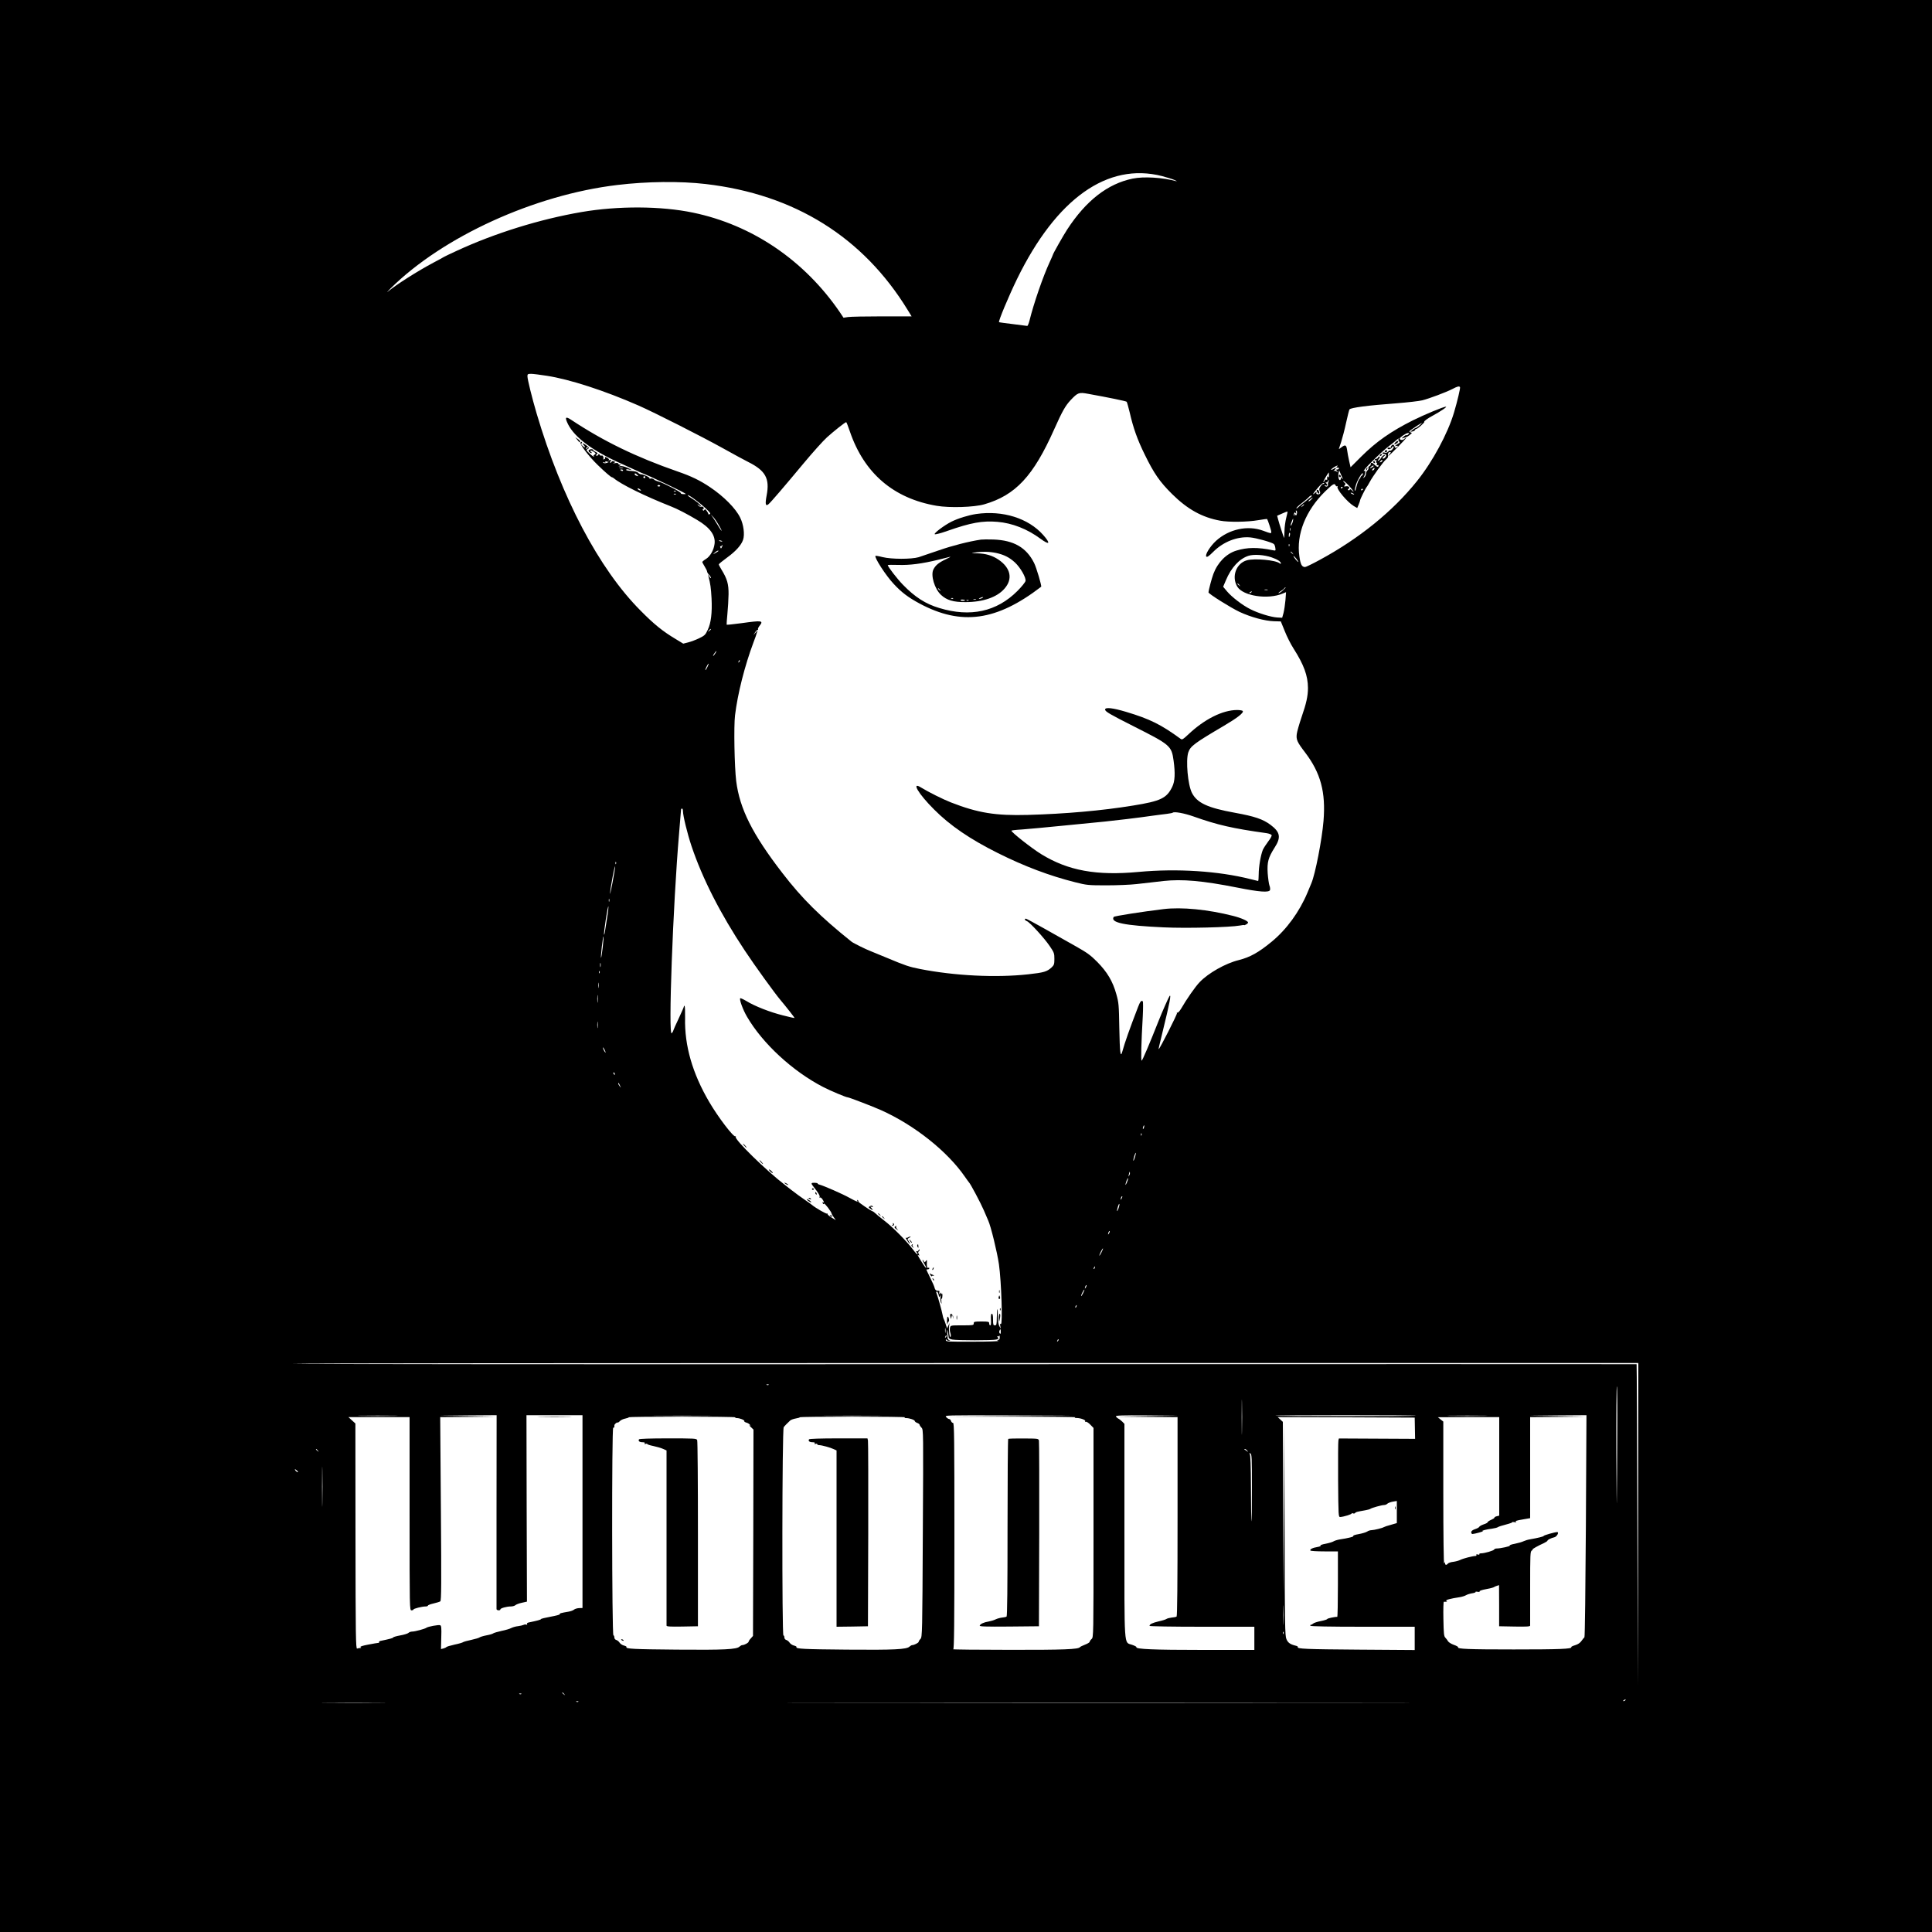 <?xml version="1.0" standalone="no"?>
<!DOCTYPE svg PUBLIC "-//W3C//DTD SVG 20010904//EN"
 "http://www.w3.org/TR/2001/REC-SVG-20010904/DTD/svg10.dtd">
<svg version="1.0" xmlns="http://www.w3.org/2000/svg"
 width="2000pt" height="2000pt" viewBox="0 0 2000 2000"
 preserveAspectRatio="xMidYMid meet">
<g transform="translate(0,2000) scale(0.1,-0.1)"
fill="#000000" stroke="none">
<path d="M0 10000 l0 -10000 10000 0 10000 0 0 10000 0 10000 -10000 0 -10000
0 0 -10000z m12030 8177 c52 -14 111 -32 130 -41 19 -9 27 -14 18 -12 -143 39
-337 51 -453 27 -258 -53 -482 -227 -677 -526 -40 -61 -148 -252 -148 -261 0
-2 -15 -37 -34 -78 -68 -146 -166 -430 -209 -606 -8 -30 -18 -54 -23 -54 -5 1
-72 9 -149 19 -77 9 -141 18 -143 20 -9 8 98 265 186 446 407 834 938 1211
1502 1066z m-4725 -82 c921 -107 1630 -550 2092 -1305 l40 -65 -306 0 c-168 0
-327 -3 -352 -7 l-47 -7 -38 57 c-368 538 -908 904 -1521 1031 -331 69 -774
71 -1153 6 -431 -74 -895 -218 -1291 -401 -68 -31 -128 -60 -134 -64 -5 -4
-55 -31 -110 -60 -157 -83 -389 -230 -470 -299 -16 -14 -3 2 30 35 540 534
1487 967 2345 1069 305 37 652 41 915 10z m-1645 -1985 c235 -36 597 -153 950
-308 164 -72 654 -320 875 -443 110 -61 227 -125 260 -141 180 -90 225 -171
191 -348 -17 -89 -11 -115 20 -89 23 19 162 181 360 419 94 113 204 236 245
273 71 64 188 157 199 157 3 0 20 -44 38 -97 148 -433 452 -693 898 -769 135
-23 387 -15 492 15 325 94 509 292 725 777 83 186 115 243 170 302 75 79 86
83 182 65 211 -38 391 -75 398 -82 4 -4 18 -55 32 -112 36 -158 79 -280 155
-434 96 -197 156 -283 284 -410 159 -157 310 -241 497 -275 88 -17 286 -14
393 5 49 8 91 14 93 12 7 -8 43 -117 43 -132 0 -20 0 -20 -84 11 -160 59 -354
17 -488 -105 -61 -56 -117 -146 -100 -163 8 -8 28 6 70 48 104 105 248 162
382 151 63 -5 223 -50 246 -68 7 -5 14 -23 16 -40 5 -30 4 -31 -26 -25 -155
32 -266 31 -378 -4 -104 -32 -193 -123 -237 -241 -18 -47 -50 -171 -51 -191 0
-15 230 -159 323 -203 117 -54 260 -93 355 -96 l71 -2 41 -101 c22 -56 63
-137 91 -180 107 -168 148 -280 149 -407 0 -84 -17 -161 -66 -302 -24 -71 -47
-150 -50 -176 -7 -58 4 -83 86 -190 162 -213 215 -411 191 -709 -16 -194 -85
-550 -126 -646 -7 -17 -25 -60 -40 -96 -84 -200 -216 -381 -370 -508 -136
-112 -224 -161 -342 -191 -136 -33 -316 -135 -404 -228 -45 -46 -136 -177
-193 -276 -16 -26 -33 -44 -38 -40 -7 3 -8 1 -4 -5 5 -9 -179 -372 -189 -372
-3 0 1 19 43 190 70 285 89 384 69 359 -8 -9 -79 -170 -110 -249 -99 -250
-171 -420 -179 -420 -8 0 -4 187 12 460 4 80 4 149 0 154 -14 14 -27 -1 -48
-56 -88 -228 -138 -370 -163 -461 -20 -74 -27 -20 -32 243 -4 238 -6 261 -31
349 -37 133 -94 228 -196 332 -71 72 -107 97 -220 161 -74 42 -219 124 -323
182 -103 58 -192 106 -197 106 -18 0 -11 -18 9 -25 29 -9 182 -176 237 -258
46 -67 49 -76 49 -134 0 -54 -4 -64 -28 -87 -49 -45 -80 -54 -243 -72 -334
-37 -763 -15 -1120 55 -112 22 -153 36 -344 116 -74 31 -151 62 -170 70 -41
15 -177 82 -194 96 -325 260 -514 448 -715 709 -312 404 -444 668 -480 955
-18 149 -26 566 -12 680 27 224 100 512 191 755 16 41 32 86 35 100 l8 25 -22
-25 -22 -25 17 28 c9 15 21 27 27 27 6 0 7 3 4 6 -3 4 3 18 13 32 47 59 32 61
-184 31 -82 -11 -150 -18 -153 -16 -2 3 1 53 7 112 6 59 11 150 12 203 1 106
-14 159 -73 255 -16 26 -29 51 -28 55 0 4 39 36 87 71 88 64 145 127 164 182
19 55 6 159 -30 231 -46 95 -170 220 -312 315 -104 70 -195 114 -335 162 -429
149 -767 313 -1102 535 -60 40 -69 27 -32 -47 69 -136 256 -275 544 -404 50
-23 117 -53 150 -68 33 -16 62 -29 65 -30 77 -27 460 -209 460 -219 0 -1 -12
-2 -27 -1 -16 0 -27 5 -26 11 2 12 -188 109 -233 120 -16 4 -37 13 -46 22 -10
8 -24 12 -33 8 -9 -3 -14 -2 -11 3 6 9 -63 41 -88 41 -8 0 -22 7 -31 16 -10
11 -36 17 -71 19 -30 1 -53 6 -52 11 3 9 6 9 48 -1 14 -3 1 6 -29 20 -33 15
-63 23 -80 20 -22 -5 -23 -4 -6 4 17 8 18 10 3 10 -10 1 -18 6 -18 12 0 6 -12
8 -32 5 -22 -4 -27 -3 -14 2 19 8 19 9 0 16 -11 4 -20 3 -22 -3 -2 -6 -8 -11
-14 -11 -6 0 -5 6 3 16 11 13 9 15 -12 11 -13 -2 -18 -2 -11 0 10 4 9 8 -5 19
-21 15 -37 18 -29 5 3 -5 -1 -12 -10 -15 -8 -3 -13 -2 -9 3 8 14 -6 42 -17 35
-6 -4 -14 0 -19 7 -8 12 -11 12 -18 -1 -6 -8 -13 -11 -18 -7 -4 5 -1 12 7 17
11 7 8 11 -13 21 -15 7 -27 16 -27 21 0 12 -38 10 -46 -3 -7 -11 12 -29 31
-29 6 0 3 4 -5 10 -8 5 -12 12 -8 15 3 4 18 -1 33 -11 25 -17 26 -19 9 -31
-10 -7 -14 -13 -9 -13 4 0 6 -2 3 -6 -3 -3 -23 11 -44 31 -36 33 -38 37 -20
47 17 10 17 12 -10 34 -36 29 -54 31 -29 4 10 -11 14 -20 8 -20 -5 0 -18 9
-28 20 -11 12 -13 20 -6 20 7 0 9 5 5 11 -4 8 -9 7 -14 -2 -11 -17 86 -144
176 -231 79 -77 139 -128 148 -128 4 0 12 -5 19 -10 74 -63 321 -185 592 -292
65 -25 169 -79 271 -140 134 -79 193 -160 181 -249 -8 -63 -45 -128 -88 -155
-22 -13 -39 -28 -39 -32 0 -4 12 -25 25 -47 14 -22 25 -46 25 -52 0 -7 9 -22
20 -33 11 -11 20 -26 20 -32 -1 -7 -8 -2 -16 12 l-15 25 6 -25 c19 -75 25
-116 31 -225 7 -148 -5 -254 -40 -326 -23 -50 -32 -59 -88 -86 -35 -17 -86
-36 -114 -43 l-51 -13 -79 48 c-134 80 -224 153 -364 295 -430 432 -817 1168
-1075 2040 -48 163 -95 353 -95 385 0 22 4 25 38 25 20 0 93 -9 162 -20z
m9454 -118 c5 -8 -27 -144 -62 -262 -65 -218 -221 -508 -384 -711 -251 -313
-598 -594 -1006 -815 -75 -41 -144 -74 -152 -74 -34 1 -47 26 -59 111 -33 228
65 474 267 672 81 79 98 88 108 62 4 -8 11 -12 17 -8 6 3 7 1 3 -5 -14 -23
102 -161 169 -201 l35 -20 15 36 c8 19 15 40 15 45 0 10 60 131 69 138 3 3 17
25 30 50 33 62 141 211 168 233 13 11 23 24 22 30 -4 31 2 47 18 47 14 0 14
-2 -2 -20 -10 -11 -16 -20 -13 -20 9 0 189 183 184 187 -2 2 -11 -3 -19 -11
-15 -16 -47 -12 -47 4 0 12 61 54 83 57 17 3 18 1 7 -12 -7 -8 -16 -13 -20
-10 -4 3 -19 -4 -31 -16 -21 -18 -22 -20 -4 -14 11 4 25 8 31 9 5 1 23 11 37
23 27 21 27 22 7 28 -18 6 -14 11 33 43 80 55 109 69 67 33 -19 -17 -39 -31
-43 -31 -5 0 -20 -9 -34 -20 l-26 -20 23 3 c13 2 26 9 28 15 2 7 8 12 14 12
13 0 88 67 82 73 -6 6 36 37 91 66 79 43 150 91 133 91 -25 0 -220 -81 -343
-142 -225 -113 -377 -219 -532 -373 l-112 -112 -15 66 c-8 36 -18 87 -21 114
-8 52 -19 57 -59 26 -14 -11 -26 -19 -26 -16 0 2 11 35 24 73 12 38 36 128 51
199 16 72 31 133 35 137 14 18 188 41 485 63 116 9 237 23 269 31 77 20 247
84 311 117 53 28 71 32 79 19z m-637 -539 c-4 -3 -1 -13 6 -21 8 -11 9 -16 1
-19 -6 -2 -20 -11 -30 -19 -17 -14 -17 -15 -1 -10 9 3 17 1 17 -3 0 -11 -30
-23 -30 -13 0 4 -4 13 -9 21 -8 12 -11 12 -25 -1 -8 -9 -12 -19 -8 -22 3 -4
-1 -4 -10 -1 -9 4 -19 2 -23 -4 -3 -7 2 -11 14 -11 11 0 24 8 30 17 5 10 13
15 17 10 9 -8 -25 -49 -36 -42 -4 3 -14 -2 -21 -11 -8 -10 -21 -13 -36 -9 -13
3 -23 1 -23 -5 0 -5 9 -10 20 -10 11 0 20 -6 20 -14 0 -17 -28 -41 -37 -32 -4
3 2 13 13 21 10 8 15 14 9 15 -14 0 -28 -12 -41 -34 -6 -11 -17 -22 -25 -24
-10 -4 -9 1 4 16 10 11 14 23 9 26 -6 3 -12 -1 -16 -9 -3 -8 -12 -15 -21 -15
-8 0 -15 -5 -15 -11 0 -5 5 -7 12 -3 8 5 9 2 5 -9 -3 -10 -2 -17 3 -17 5 0 6
-7 3 -17 -4 -11 -3 -14 5 -9 7 4 12 3 12 -2 0 -20 -14 -19 -37 4 -27 28 -43
31 -43 9 0 -9 -6 -18 -14 -21 -8 -3 -13 -11 -10 -18 3 -7 -2 -19 -11 -26 -8
-7 -15 -23 -15 -35 0 -12 -8 -29 -17 -36 -16 -12 -17 -12 -7 1 6 8 14 28 16
43 4 23 2 27 -11 22 -34 -13 169 190 259 258 30 23 64 50 74 60 18 16 37 25
23 10z m-8387 -87 c0 -2 -7 -7 -16 -10 -8 -3 -12 -2 -9 4 6 10 25 14 25 6z
m8220 -135 c0 -5 -7 -12 -16 -15 -14 -5 -15 -4 -4 9 14 17 20 19 20 6z m-8030
-23 c-15 -5 -27 -5 -34 2 -8 8 -6 9 8 4 13 -5 17 -4 13 3 -5 7 1 9 15 5 l22
-5 -24 -9z m7560 -38 c-13 -9 -7 -14 13 -11 4 0 7 -3 7 -9 0 -5 -7 -10 -16
-10 -14 0 -15 -2 -3 -17 13 -16 12 -17 -3 -5 -9 8 -23 11 -30 7 -7 -4 -5 0 5
8 26 22 20 32 -8 13 -14 -9 -25 -13 -25 -9 0 10 50 42 65 43 6 0 3 -5 -5 -10z
m380 5 c0 -2 -10 -10 -22 -16 -21 -11 -22 -11 -9 4 13 16 31 23 31 12z m-7772
-22 c-10 -2 -26 -2 -35 0 -10 3 -2 5 17 5 19 0 27 -2 18 -5z m7777 -12 c-3 -6
-11 -11 -17 -11 -6 0 -6 6 2 15 14 17 26 13 15 -4z m-7775 -11 c0 -5 -7 -7
-15 -4 -8 4 -15 8 -15 10 0 2 7 4 15 4 8 0 15 -4 15 -10z m7450 -89 c0 -3 -5
1 -10 9 -8 13 -10 12 -10 -2 0 -10 -4 -18 -9 -18 -13 0 -21 39 -14 72 l6 29
18 -42 c11 -22 19 -44 19 -48z m-143 39 c0 -20 -3 -26 -9 -18 -6 10 -8 10 -9
-2 -1 -8 -1 -19 0 -23 1 -5 -3 -6 -9 -2 -5 3 -13 -1 -16 -9 -3 -9 -10 -16 -15
-16 -6 0 47 93 57 99 0 1 1 -13 1 -29z m337 -7 c-10 -7 -14 -13 -10 -13 4 0 0
-7 -8 -15 -9 -9 -21 -35 -27 -58 -18 -67 -19 -70 -24 -65 -3 2 2 27 10 54 16
55 68 141 74 123 2 -7 -4 -18 -15 -26z m-7498 12 c17 -16 14 -18 -10 -9 -9 3
-16 10 -16 15 0 13 9 11 26 -6z m84 -25 c0 -5 -4 -10 -10 -10 -5 0 -10 5 -10
10 0 6 5 10 10 10 6 0 10 -4 10 -10z m7072 -47 c-5 -10 -7 -23 -5 -30 6 -17
-17 -27 -30 -14 -9 9 -8 11 6 6 20 -8 23 5 5 24 -8 9 -8 11 -2 8 7 -4 14 0 18
8 3 8 8 15 11 15 3 0 2 -8 -3 -17z m210 -39 c43 -46 69 -86 33 -50 -12 12 -20
15 -23 7 -2 -6 -8 -8 -14 -5 -7 4 -6 9 2 14 20 12 1 31 -26 26 -22 -4 -24 -3
-13 11 11 13 10 17 -6 29 -10 8 -14 14 -7 14 6 0 31 -21 54 -46z m-254 20 c-4
-3 -10 -5 -13 -4 -4 1 -16 -11 -26 -26 -13 -20 -15 -32 -8 -46 12 -23 4 -37
-20 -35 -12 1 -17 6 -13 17 4 11 -1 10 -18 -5 -32 -27 -16 -1 35 58 22 26 46
46 54 47 8 0 12 -3 9 -6z m-6874 -22 c2 -4 -4 -8 -14 -8 -10 0 -16 4 -14 8 3
4 9 8 14 8 5 0 11 -4 14 -8z m7066 -16 c0 -3 -4 -8 -10 -11 -5 -3 -10 -1 -10
4 0 6 5 11 10 11 6 0 10 -2 10 -4z m-7264 -33 c-6 -6 -36 9 -36 18 0 5 9 4 20
-3 10 -7 18 -14 16 -15z m7474 13 c0 -3 -4 -8 -10 -11 -5 -3 -10 -1 -10 4 0 6
5 11 10 11 6 0 10 -2 10 -4z m-7113 -22 c-3 -3 -12 -4 -19 -1 -8 3 -5 6 6 6
11 1 17 -2 13 -5z m7013 -24 c8 -5 11 -10 5 -10 -5 0 -17 5 -25 10 -8 5 -10
10 -5 10 6 0 17 -5 25 -10z m-7013 -6 c-3 -3 -12 -4 -19 -1 -8 3 -5 6 6 6 11
1 17 -2 13 -5z m302 -141 c52 -47 61 -61 48 -66 -9 -3 -16 -3 -14 1 1 4 -6 18
-16 32 -14 19 -19 22 -26 11 -6 -9 -11 -10 -15 -2 -4 6 -3 11 3 11 6 0 8 7 5
15 -4 9 -13 13 -24 10 -10 -3 -23 2 -31 12 -13 16 -12 17 4 4 9 -8 20 -12 23
-9 6 6 -56 56 -103 84 -18 10 -33 22 -33 27 0 13 111 -67 179 -130z m6281 123
c0 -3 -28 -26 -62 -53 -35 -26 -71 -56 -80 -65 -10 -10 -18 -14 -18 -9 0 6 26
30 58 54 32 25 64 52 71 61 12 15 31 22 31 12z m-5 -36 c-10 -11 -22 -20 -28
-20 -5 0 1 9 14 20 31 25 37 25 14 0z m-75 -54 c0 -2 -8 -10 -17 -17 -16 -13
-17 -12 -4 4 13 16 21 21 21 13z m-75 -96 c-6 -18 -9 -20 -16 -9 -7 12 -9 12
-9 0 0 -8 -2 -12 -5 -9 -3 3 -2 13 1 22 5 14 9 15 16 4 7 -9 8 -6 4 11 -3 17
-2 21 6 13 5 -5 7 -20 3 -32z m-110 -41 c-9 -35 -18 -97 -18 -136 -1 -40 -3
-73 -4 -73 -2 0 -51 150 -62 193 l-10 38 52 23 c29 13 53 22 55 21 2 -2 -4
-31 -13 -66z m-5881 -63 c20 -33 36 -64 36 -70 0 -5 -19 21 -41 60 -23 38 -49
78 -57 89 l-16 20 21 -20 c12 -11 38 -47 57 -79z m5950 27 c-6 -25 -24 -56
-24 -41 0 10 22 68 26 68 2 0 1 -12 -2 -27z m-27 -95 c-3 -7 -5 -2 -5 12 0 14
2 19 5 13 2 -7 2 -19 0 -25z m-4 -48 c-7 -27 -13 -25 -11 4 1 14 5 23 9 20 4
-2 5 -13 2 -24z m-5877 -62 c3 -4 -1 -5 -10 -4 -8 1 -18 5 -22 8 -3 4 1 5 10
4 8 -1 18 -5 22 -8z m5871 -50 c-3 -8 -6 -5 -6 6 -1 11 2 17 5 13 3 -3 4 -12
1 -19z m-5875 -13 c-8 -16 -9 -16 -15 -1 -4 10 -3 15 3 11 6 -3 10 -1 10 6 0
7 3 10 6 6 3 -3 2 -13 -4 -22z m-42 -45 c-8 -6 -24 -15 -35 -21 -16 -8 -15 -6
4 10 13 12 28 21 35 21 6 0 4 -5 -4 -10z m5951 -17 c13 -16 12 -17 -3 -4 -17
13 -22 21 -14 21 2 0 10 -8 17 -17z m-217 -43 c59 -20 96 -44 96 -63 0 -5 -6
-4 -14 2 -39 33 -259 53 -338 31 -112 -31 -162 -171 -99 -274 60 -96 315 -135
468 -71 l36 15 -6 -82 c-4 -46 -13 -105 -20 -133 l-14 -50 -54 3 c-66 5 -193
44 -274 85 -81 40 -192 125 -242 184 l-41 49 28 66 c55 132 139 223 233 254
55 18 164 11 241 -16z m276 -46 c0 -11 -49 48 -50 59 0 5 11 -5 25 -21 14 -17
25 -34 25 -38z m-609 -241 c13 -16 12 -17 -3 -4 -10 7 -18 15 -18 17 0 8 8 3
21 -13z m451 -53 c-18 -17 -38 -30 -45 -30 -6 0 2 9 19 19 18 11 35 24 38 30
4 6 10 11 14 11 4 0 -8 -14 -26 -30z m-159 3 c-7 -2 -21 -2 -30 0 -10 3 -4 5
12 5 17 0 24 -2 18 -5z m-168 -23 c-3 -5 -12 -10 -18 -10 -7 0 -6 4 3 10 19
12 23 12 15 0z m-5595 -384 c0 -2 -8 -10 -17 -17 -16 -13 -17 -12 -4 4 13 16
21 21 21 13z m44 -251 c-9 -14 -18 -25 -21 -25 -5 0 5 18 20 38 17 22 18 13 1
-13z m247 -88 c-10 -9 -11 -8 -5 6 3 10 9 15 12 12 3 -3 0 -11 -7 -18z m-328
-52 c-9 -19 -18 -33 -21 -31 -4 5 26 66 33 66 3 0 -3 -16 -12 -35z m-253
-1492 c0 -47 46 -235 88 -360 113 -337 299 -702 552 -1083 105 -159 313 -446
370 -513 51 -60 147 -182 145 -185 -1 -2 -56 10 -121 27 -132 33 -289 94 -377
148 -32 19 -61 32 -64 29 -12 -11 28 -120 70 -191 161 -277 472 -564 787 -727
79 -41 239 -108 257 -108 13 0 263 -96 343 -132 346 -155 687 -426 869 -690
20 -29 39 -55 42 -58 14 -12 121 -213 154 -290 20 -47 40 -94 45 -105 27 -58
92 -324 111 -453 25 -176 40 -630 20 -618 -8 6 -10 0 -6 -21 l6 -28 -15 25
c-10 17 -15 51 -16 104 0 104 -9 94 -11 -12 -1 -73 -3 -82 -20 -82 -17 0 -19
8 -19 60 0 41 -4 60 -12 60 -9 0 -12 -17 -10 -60 3 -39 0 -60 -7 -60 -6 0 -11
9 -11 20 0 18 -7 20 -80 20 -73 0 -80 -2 -80 -20 0 -19 -7 -20 -120 -20 -119
0 -120 0 -126 -25 -3 -13 -2 -38 4 -53 5 -16 7 -35 2 -41 -9 -16 -21 69 -15
111 l5 33 -13 -28 -13 -28 -14 43 c-7 24 -17 48 -20 53 -4 6 -10 28 -14 50 -6
36 -47 181 -62 220 -4 8 -2 15 4 15 6 0 14 -15 18 -32 6 -29 8 -31 16 -13 6
15 7 11 4 -15 -3 -19 0 -44 5 -55 7 -16 8 -13 4 13 -2 18 -1 31 3 28 4 -2 7
11 8 30 0 21 -3 30 -8 22 -6 -10 -8 -10 -8 2 0 13 -1 13 -11 0 -9 -12 -10 -11
-6 7 3 12 2 22 -2 21 -26 -3 -40 6 -46 30 -3 15 -24 62 -46 106 -21 43 -39 80
-39 82 0 2 7 4 15 4 8 0 15 5 15 11 0 5 -4 8 -9 5 -12 -8 -19 13 -16 53 2 30
0 32 -11 17 -11 -16 -13 -16 -23 1 -6 10 -11 14 -11 9 0 -5 10 -24 21 -43 12
-19 19 -36 17 -39 -3 -2 -23 24 -44 58 -46 74 -51 83 -34 73 9 -6 9 -3 1 13
-7 14 -8 23 -1 27 5 3 10 12 10 18 0 7 -5 4 -11 -6 -6 -10 -15 -14 -22 -10 -7
4 -6 -1 2 -10 8 -10 12 -20 9 -23 -3 -2 -24 20 -46 50 -67 88 -206 229 -294
297 -45 35 -90 72 -100 82 -10 9 -20 17 -23 17 -12 0 -155 97 -150 102 4 3 1
9 -6 14 -8 4 -10 3 -5 -4 12 -19 -3 -14 -78 27 -75 42 -266 125 -310 137 -14
3 -24 9 -22 13 2 3 -11 6 -30 7 -40 1 -42 -5 -11 -43 49 -61 68 -94 61 -105
-4 -6 -3 -8 3 -5 6 4 18 -4 27 -18 18 -28 21 -39 6 -30 -6 3 -7 -1 -3 -10 4
-11 8 -13 13 -5 6 9 80 -88 80 -106 0 -3 9 -19 21 -35 l21 -30 -45 28 c-25 15
-43 31 -40 37 3 5 1 6 -5 3 -8 -6 -119 58 -157 90 -5 5 -32 24 -60 43 -46 31
-118 84 -155 113 -8 7 -35 28 -60 47 -200 153 -530 476 -514 502 4 6 3 8 -3 5
-19 -12 -180 199 -272 357 -173 295 -256 583 -249 868 1 64 -1 120 -5 124 -4
4 -7 2 -7 -4 0 -6 -25 -63 -55 -127 -30 -63 -55 -119 -55 -123 0 -5 -7 -17
-16 -28 -38 -47 12 1325 76 2071 11 127 20 236 20 243 0 6 5 12 10 12 6 0 10
-12 10 -27z m-693 -545 c-3 -8 -6 -5 -6 6 -1 11 2 17 5 13 3 -3 4 -12 1 -19z
m-37 -198 c-16 -85 -28 -132 -25 -105 7 74 49 292 52 275 2 -8 -10 -85 -27
-170z m-33 -192 c-3 -7 -5 -2 -5 12 0 14 2 19 5 13 2 -7 2 -19 0 -25z m-21
-160 c-8 -51 -18 -115 -22 -141 -3 -26 -9 -46 -11 -43 -3 3 5 74 18 157 13 84
25 145 27 136 2 -9 -3 -59 -12 -109z m-47 -317 c-7 -61 -15 -109 -17 -106 -3
2 1 54 8 115 7 61 15 109 17 106 3 -2 -1 -54 -8 -115z m-22 -198 c-3 -10 -5
-2 -5 17 0 19 2 27 5 18 2 -10 2 -26 0 -35z m-10 -65 c-3 -8 -6 -5 -6 6 -1 11
2 17 5 13 3 -3 4 -12 1 -19z m-10 -150 c-2 -13 -4 -3 -4 22 0 25 2 35 4 23 2
-13 2 -33 0 -45z m-10 -150 c-2 -18 -4 -4 -4 32 0 36 2 50 4 33 2 -18 2 -48 0
-65z m0 -265 c-2 -16 -4 -3 -4 27 0 30 2 43 4 28 2 -16 2 -40 0 -55z m82 -258
c0 -5 -6 1 -14 15 -8 14 -14 30 -14 35 0 6 6 -1 14 -15 8 -14 14 -29 14 -35z
m95 -221 c3 -8 2 -12 -4 -9 -6 3 -10 10 -10 16 0 14 7 11 14 -7z m55 -124 c11
-24 11 -24 -3 -6 -9 11 -16 24 -16 30 0 12 5 7 19 -24z m5424 -430 c-3 -12 -8
-19 -11 -16 -5 6 5 36 12 36 2 0 2 -9 -1 -20z m-26 -82 c-3 -8 -6 -5 -6 6 -1
11 2 17 5 13 3 -3 4 -12 1 -19z m-68 -227 c-7 -23 -14 -39 -16 -37 -3 2 1 23
8 45 7 23 14 39 16 37 3 -2 -1 -23 -8 -45z m-59 -188 c-11 -17 -11 -17 -6 0 3
10 6 24 7 30 0 9 2 9 5 0 3 -7 0 -20 -6 -30z m-24 -74 c-18 -41 -21 -29 -4 18
7 19 14 30 16 25 1 -4 -4 -24 -12 -43z m-55 -166 c-12 -20 -14 -14 -5 12 4 9
9 14 11 11 3 -2 0 -13 -6 -23z m-31 -98 c-16 -47 -23 -40 -9 9 6 21 13 36 16
33 3 -3 0 -22 -7 -42z m-99 -262 c-12 -20 -14 -14 -5 12 4 9 9 14 11 11 3 -2
0 -13 -6 -23z m-80 -200 c-11 -21 -20 -35 -21 -31 0 12 33 78 38 74 2 -2 -6
-21 -17 -43z m-68 -158 c-3 -9 -8 -14 -10 -11 -3 3 -2 9 2 15 9 16 15 13 8 -4z
m-92 -202 c-12 -20 -14 -14 -5 12 4 9 9 14 11 11 3 -2 0 -13 -6 -23z m-28 -58
c-9 -19 -18 -33 -21 -31 -4 5 26 66 33 66 3 0 -3 -16 -12 -35z m-70 -140 c-3
-9 -8 -14 -10 -11 -3 3 -2 9 2 15 9 16 15 13 8 -4z m-1356 -267 c-2 -13 -4 -5
-4 17 -1 22 1 32 4 23 2 -10 2 -28 0 -40z m32 -40 c1 -23 7 -28 39 -35 49 -10
419 -10 455 0 25 7 27 10 15 24 -7 10 -8 14 -1 10 6 -4 14 -1 16 5 3 7 6 1 6
-14 1 -20 -4 -28 -16 -29 -15 0 -15 -2 2 -9 12 -5 -95 -9 -262 -9 -263 -1
-283 0 -282 17 0 10 3 12 6 5 2 -7 14 -12 26 -12 17 1 18 2 5 6 -10 2 -18 12
-18 21 0 9 -2 35 -5 57 -4 32 -3 35 4 15 5 -14 9 -37 10 -52z m541 45 c0 -19
-3 -24 -10 -17 -6 6 -8 18 -4 27 9 24 14 21 14 -10z m-569 -56 c-10 -9 -11 -8
-5 6 3 10 9 15 12 12 3 -3 0 -11 -7 -18z m1160 -40 c-10 -9 -11 -8 -5 6 3 10
9 15 12 12 3 -3 0 -11 -7 -18z m6007 -1899 l-3 -1673 -5 1665 c-3 916 -6 1666
-8 1668 -1 1 -3132 1 -6957 0 -3825 -2 -6955 0 -6955 5 0 4 3134 7 6965 7
l6965 0 -2 -1672z m-9001 1446 c-3 -3 -12 -4 -19 -1 -8 3 -5 6 6 6 11 1 17 -2
13 -5z m8785 -511 c-1 -274 -3 -583 -5 -688 -1 -104 -3 119 -5 498 -1 378 1
687 6 687 4 0 6 -224 4 -497z m-3885 30 c-1 -82 -3 -15 -3 147 0 162 2 229 3
148 2 -82 2 -214 0 -295z m-8779 160 c-93 -2 -243 -2 -335 0 -93 1 -17 3 167
3 184 0 260 -2 168 -3z m1062 -990 c0 -549 0 -1004 0 -1010 0 -15 40 -18 40
-3 0 12 65 30 108 30 18 0 39 6 47 13 7 7 37 19 66 25 l54 12 -3 965 -2 965
290 0 290 0 0 -998 0 -998 -36 -1 c-19 -1 -43 -8 -52 -16 -9 -8 -35 -17 -57
-21 -79 -13 -95 -18 -90 -26 3 -5 -40 -16 -95 -26 -55 -10 -100 -21 -100 -25
0 -6 -36 -16 -128 -35 -13 -3 -20 -9 -16 -16 4 -6 1 -9 -7 -6 -8 3 -21 2 -30
-3 -8 -4 -34 -10 -56 -13 -23 -2 -54 -11 -70 -19 -16 -9 -61 -22 -101 -30 -40
-9 -78 -20 -85 -25 -7 -6 -38 -15 -71 -21 -32 -6 -64 -16 -71 -21 -7 -6 -46
-17 -86 -26 -40 -8 -78 -19 -84 -23 -5 -5 -46 -17 -90 -26 -44 -10 -82 -21
-85 -26 -3 -4 -16 -10 -30 -14 l-25 -6 3 121 c3 99 1 121 -12 126 -16 6 -125
-14 -141 -26 -15 -12 -120 -40 -148 -40 -14 0 -32 -6 -39 -14 -8 -7 -46 -19
-86 -26 -40 -7 -72 -17 -72 -21 0 -6 -36 -16 -128 -35 -13 -2 -21 -8 -18 -13
3 -4 0 -8 -7 -8 -7 0 -54 -8 -106 -18 -59 -11 -88 -21 -79 -26 10 -7 9 -9 -4
-9 -9 0 -23 -3 -31 -6 -14 -5 -16 128 -17 1162 l-1 1168 -36 33 -36 33 317 0
316 0 0 -1000 c0 -993 0 -1000 20 -1000 11 0 20 4 20 8 0 10 89 32 126 32 13
0 24 4 24 9 0 5 26 15 58 22 31 7 63 17 70 22 11 9 12 179 6 959 l-7 948 289
2 289 3 -290 5 -290 5 293 3 293 2 -1 -997z m2173 990 c-139 -2 -367 -2 -505
0 -139 1 -26 2 252 2 278 0 391 -1 253 -2z m1760 0 c-139 -2 -367 -2 -505 0
-139 1 -26 2 252 2 278 0 391 -1 253 -2z m1377 -3 l-645 -5 672 0 c370 0 665
-3 655 -7 -12 -5 -8 -7 14 -7 43 -1 95 -21 88 -33 -4 -6 -1 -9 7 -6 7 2 28
-11 46 -30 l33 -34 0 -1084 c0 -1072 0 -1084 -20 -1101 -11 -10 -20 -23 -20
-29 0 -6 -21 -19 -47 -29 -27 -10 -50 -22 -53 -26 -15 -23 -170 -29 -730 -28
-327 0 -589 3 -582 6 9 4 12 248 12 1174 0 1008 -2 1169 -14 1169 -8 0 -18 9
-21 20 -3 11 -12 20 -19 20 -7 0 -21 9 -31 20 -18 20 -18 20 641 18 l659 -3
-645 -5z m1425 0 l-320 -5 318 -3 317 -2 0 -1029 c0 -687 -3 -1032 -10 -1036
-6 -4 -29 -8 -51 -10 -23 -3 -47 -9 -53 -14 -6 -5 -42 -17 -80 -25 -68 -16
-96 -30 -96 -47 0 -5 238 -9 543 -9 l542 0 0 -120 0 -120 -537 0 c-501 0 -696
8 -684 29 3 4 -18 15 -45 24 -86 31 -79 -67 -79 1182 l0 1105 -22 23 c-13 12
-31 27 -42 32 -11 6 -21 16 -24 23 -3 9 65 12 320 10 l323 -3 -320 -5z m2783
5 c-6 -7 -1449 -7 -1456 0 -3 3 325 5 728 5 403 0 731 -2 728 -5z m700 -2
c-93 -2 -243 -2 -335 0 -93 1 -17 3 167 3 184 0 260 -2 168 -3z m1059 -1140
c-4 -630 -10 -1149 -15 -1152 -4 -3 -18 -20 -30 -37 -14 -21 -37 -36 -66 -45
-25 -7 -43 -16 -40 -20 11 -19 -125 -24 -596 -24 -470 0 -588 5 -576 23 3 4
-18 16 -45 25 -27 10 -53 26 -59 37 -5 10 -18 26 -27 36 -16 15 -18 42 -21
196 -2 98 0 178 5 177 4 -1 15 -1 23 0 12 1 12 3 2 9 -13 9 44 24 138 38 25 4
54 13 65 20 11 7 39 16 62 20 24 3 41 10 38 14 -2 4 7 5 22 2 15 -3 23 -1 20
5 -3 5 27 15 66 22 40 7 77 17 82 21 6 4 20 11 32 14 l21 7 1 -213 0 -213 161
-3 c124 -2 160 0 160 10 0 7 0 183 0 390 0 350 1 377 17 387 10 6 14 11 8 11
-11 0 60 41 118 66 20 10 37 21 37 26 0 8 41 28 70 34 26 5 53 54 30 54 -24 0
-140 -33 -140 -40 0 -6 -60 -21 -141 -35 -21 -3 -50 -12 -65 -19 -16 -8 -57
-20 -92 -27 -35 -6 -59 -15 -53 -19 11 -6 -96 -30 -137 -30 -11 0 -22 -5 -24
-10 -4 -12 -100 -40 -136 -40 -13 0 -21 -4 -18 -9 4 -5 -4 -7 -16 -3 -12 3
-19 1 -15 -5 3 -5 1 -10 -6 -10 -30 0 -130 -26 -158 -40 -17 -9 -51 -18 -75
-21 -24 -2 -49 -11 -55 -18 -16 -19 -29 -17 -30 4 0 14 -2 14 -9 -3 -5 -12 -9
294 -9 724 l0 745 -28 22 -28 23 318 1 317 0 0 -510 0 -510 -25 -6 c-14 -3
-25 -10 -25 -15 0 -5 -16 -15 -35 -23 -19 -8 -35 -19 -35 -24 0 -5 -18 -15
-41 -22 -23 -8 -43 -19 -46 -26 -2 -6 -22 -17 -44 -24 -26 -9 -39 -19 -39 -32
0 -10 6 -18 13 -18 23 1 122 28 107 30 -22 3 35 18 94 25 28 4 56 11 62 16 6
5 43 17 83 27 39 10 69 21 66 24 -3 3 7 3 22 1 20 -3 24 -2 15 5 -10 6 11 13
67 22 l81 14 0 523 0 523 288 2 287 3 -290 5 -290 5 294 3 294 2 -6 -1147z
m-8807 1125 c0 -5 8 -8 19 -8 29 0 81 -21 76 -31 -3 -4 5 -11 19 -15 14 -3 31
-13 38 -22 11 -13 11 -14 -2 -7 -8 4 -3 -4 13 -18 l27 -26 -2 -1068 -3 -1068
-22 -25 c-13 -13 -23 -29 -23 -34 0 -12 -45 -36 -66 -36 -7 0 -19 -7 -28 -15
-29 -30 -160 -36 -646 -32 -449 4 -536 8 -525 27 3 5 -9 11 -25 15 -17 4 -37
17 -46 30 -8 13 -24 25 -34 28 -12 3 -20 14 -20 25 0 11 -4 22 -10 24 -16 5
-18 2148 -2 2148 11 0 13 4 12 25 -1 10 25 33 32 29 4 -3 15 4 25 15 10 11 35
22 56 26 20 4 37 10 37 14 0 3 247 6 550 6 302 0 550 -3 550 -7z m1757 0 c-7
-5 -1 -8 14 -8 34 0 89 -19 89 -31 0 -5 11 -14 25 -19 14 -5 25 -14 25 -20 0
-5 9 -19 20 -30 19 -19 19 -37 13 -1092 -5 -1033 -6 -1074 -24 -1094 -11 -11
-19 -24 -19 -30 0 -10 -47 -34 -66 -34 -7 0 -19 -7 -28 -15 -29 -30 -160 -36
-646 -32 -449 4 -536 8 -525 27 3 5 -9 11 -25 15 -17 4 -37 17 -46 30 -8 13
-24 25 -34 28 -12 3 -20 14 -20 26 0 12 -4 21 -10 21 -16 0 -14 2136 3 2156
12 16 40 44 67 69 9 8 35 17 58 21 23 4 42 9 42 13 0 3 247 6 549 6 302 0 544
-3 538 -7z m5280 -113 l2 -110 -395 2 -394 2 -5 -22 c-3 -12 -4 -195 -3 -407
3 -378 3 -385 23 -384 39 3 125 30 118 38 -4 4 1 4 11 0 10 -4 21 -2 25 4 6
10 16 12 106 28 22 4 45 10 50 14 14 11 119 40 143 40 11 0 27 6 34 14 8 7 33
17 56 21 l42 7 0 -115 0 -114 -62 -18 c-35 -9 -67 -20 -73 -24 -16 -10 -98
-30 -125 -31 -14 0 -35 -6 -46 -14 -11 -8 -51 -20 -88 -27 -38 -6 -63 -15 -57
-19 12 -7 -52 -23 -139 -36 -25 -4 -54 -13 -65 -20 -11 -7 -48 -18 -83 -25
-35 -6 -58 -15 -52 -19 6 -4 -7 -10 -30 -14 -51 -8 -83 -24 -75 -37 4 -5 68
-9 146 -9 l139 0 0 -340 c0 -187 -3 -339 -7 -338 -17 3 -103 -15 -103 -22 0
-4 -30 -14 -66 -21 -37 -7 -73 -19 -80 -26 -7 -7 -18 -13 -24 -13 -6 0 -8 -4
-5 -10 4 -6 196 -10 543 -10 l537 0 0 -121 0 -120 -580 4 c-545 4 -642 8 -630
27 3 4 -7 11 -23 14 -56 14 -79 30 -95 68 -15 35 -17 139 -19 1141 l-3 1102
-5 -880 -5 -880 -3 883 -2 883 -27 25 -26 24 709 -2 709 -3 2 -110z m-11356
-232 c13 -16 12 -17 -3 -4 -17 13 -22 21 -14 21 2 0 10 -8 17 -17z m9620 0
c13 -17 13 -17 -6 -3 -11 8 -22 16 -24 17 -2 2 0 3 6 3 6 0 17 -8 24 -17z m49
-386 c0 -193 -2 -348 -5 -346 -2 3 -5 158 -5 344 -1 229 -5 343 -12 352 -8 10
-7 12 6 7 14 -6 16 -41 16 -357z m-9623 -154 c-1 -93 -3 -17 -3 167 0 184 2
260 3 168 2 -93 2 -243 0 -335z m-261 332 c9 -8 11 -15 6 -15 -5 0 -15 7 -22
15 -7 8 -9 15 -6 15 4 0 14 -7 22 -15z m10211 -1577 c-1 -46 -3 -9 -3 82 0 91
2 128 3 83 2 -46 2 -120 0 -165z m0 -110 c-3 -8 -6 -5 -6 6 -1 11 2 17 5 13 3
-3 4 -12 1 -19z m-7446 -625 c13 -16 12 -17 -3 -4 -10 7 -18 15 -18 17 0 8 8
3 21 -13z m-444 1 c-3 -3 -12 -4 -19 -1 -8 3 -5 6 6 6 11 1 17 -2 13 -5z
m11428 -64 c-3 -5 -12 -10 -18 -10 -7 0 -6 4 3 10 19 12 23 12 15 0z m-10838
-16 c-3 -3 -12 -4 -19 -1 -8 3 -5 6 6 6 11 1 17 -2 13 -5z m-2055 -11 c-149
-2 -395 -2 -545 0 -149 1 -27 2 273 2 300 0 422 -1 272 -2z m10116 0 c-1473
-2 -3883 -2 -5355 0 -1473 1 -268 2 2677 2 2945 0 4150 -1 2678 -2z"/>
<path d="M5975 15449 c11 -13 21 -25 21 -27 1 -2 5 1 8 6 3 6 -7 18 -22 27
l-27 18 20 -24z"/>
<path d="M10105 14679 c-80 -12 -187 -45 -255 -79 -76 -38 -184 -120 -174
-130 5 -5 64 10 134 35 239 84 361 106 515 93 155 -13 309 -74 446 -175 95
-70 108 -51 28 39 -154 174 -419 257 -694 217z"/>
<path d="M10155 14414 c-123 -18 -299 -63 -433 -110 -86 -30 -182 -62 -212
-72 -76 -22 -281 -22 -374 1 -38 10 -71 15 -73 13 -15 -15 107 -204 188 -290
82 -89 152 -141 269 -204 433 -231 796 -181 1258 174 8 6 -50 201 -73 246 -80
160 -210 235 -420 243 -55 2 -113 1 -130 -1z m156 -138 c83 -18 138 -46 195
-98 58 -54 118 -159 110 -193 -4 -14 -41 -60 -84 -103 -214 -214 -487 -274
-809 -176 -141 42 -252 113 -376 241 -57 58 -157 187 -157 203 0 3 49 4 109 2
118 -4 244 12 416 54 55 14 109 27 120 30 11 2 -9 -9 -45 -26 -72 -34 -105
-61 -127 -104 -31 -60 11 -201 78 -264 59 -55 128 -76 254 -75 180 0 326 50
403 139 89 100 65 215 -62 301 -62 42 -132 63 -220 65 -66 1 -68 2 -26 8 76
12 152 10 221 -4z m-580 -383 c13 -16 12 -17 -3 -4 -17 13 -22 21 -14 21 2 0
10 -8 17 -17z m439 -83 c-8 -5 -22 -9 -30 -9 -10 0 -8 3 5 9 27 12 43 12 25 0z
m-303 -6 c-3 -3 -12 -4 -19 -1 -8 3 -5 6 6 6 11 1 17 -2 13 -5z m123 -20 c0
-2 -12 -4 -26 -4 -14 0 -23 4 -20 9 6 8 46 4 46 -5z m113 9 c-7 -2 -19 -2 -25
0 -7 3 -2 5 12 5 14 0 19 -2 13 -5z m-76 -9 c-3 -3 -12 -4 -19 -1 -8 3 -5 6 6
6 11 1 17 -2 13 -5z"/>
<path d="M11440 12655 c0 -21 47 -48 306 -179 368 -186 382 -197 403 -350 18
-131 14 -214 -14 -271 -57 -118 -119 -148 -405 -194 -324 -53 -701 -86 -1090
-97 -334 -9 -515 20 -795 129 -80 31 -236 109 -309 154 -107 68 -30 -64 134
-227 165 -166 372 -307 660 -451 274 -137 534 -235 800 -302 119 -30 134 -32
325 -32 110 0 250 6 310 13 61 7 128 15 150 17 22 3 81 9 130 15 193 21 404 3
767 -69 226 -45 324 -52 335 -25 3 10 1 31 -6 48 -6 17 -14 74 -18 127 -7 115
6 161 72 265 68 105 58 160 -42 235 -79 59 -164 88 -368 125 -283 51 -393 102
-446 206 -43 84 -65 336 -38 419 22 65 62 95 368 275 139 82 208 135 196 154
-3 5 -30 10 -58 10 -151 0 -341 -96 -508 -255 -54 -50 -62 -55 -78 -43 -201
147 -317 205 -564 279 -137 41 -217 50 -217 24z m915 -1107 c248 -88 404 -124
757 -173 26 -4 49 -13 52 -21 3 -7 -13 -36 -35 -64 -22 -29 -47 -68 -56 -87
-22 -54 -43 -176 -43 -254 0 -38 -3 -69 -6 -69 -3 0 -40 9 -82 20 -328 83
-757 111 -1154 74 -438 -41 -731 13 -1008 183 -101 62 -310 227 -310 244 0 3
48 9 106 12 58 4 262 23 452 42 191 19 374 37 407 40 84 8 370 42 490 60 55 7
125 17 155 20 30 4 57 9 60 12 14 14 119 -5 215 -39z"/>
<path d="M12045 10589 c-216 -26 -511 -72 -516 -81 -37 -59 106 -89 518 -108
234 -11 686 0 789 19 24 5 44 7 44 4 0 -2 9 1 20 7 11 6 20 15 20 20 0 16 -72
48 -156 69 -259 66 -532 93 -719 70z"/>
<path d="M14445 15420 c-21 -23 -9 -26 18 -6 10 8 14 17 9 20 -5 3 -17 -3 -27
-14z"/>
<path d="M14335 15330 c-3 -5 1 -10 9 -10 9 0 16 5 16 10 0 6 -4 10 -9 10 -6
0 -13 -4 -16 -10z"/>
<path d="M14285 15290 c-3 -5 -2 -10 4 -10 5 0 13 5 16 10 3 6 2 10 -4 10 -5
0 -13 -4 -16 -10z"/>
<path d="M14216 15221 c-3 -5 1 -11 9 -14 9 -4 12 -1 8 9 -6 16 -10 17 -17 5z"/>
<path d="M14145 15149 c-4 -6 -5 -12 -2 -15 2 -3 7 2 10 11 7 17 1 20 -8 4z"/>
<path d="M13860 15076 c0 -9 5 -16 10 -16 6 0 10 4 10 9 0 6 -4 13 -10 16 -5
3 -10 -1 -10 -9z"/>
<path d="M13630 14923 c0 -14 19 -38 25 -32 8 8 -5 39 -16 39 -5 0 -9 -3 -9
-7z"/>
<path d="M7705 8140 c10 -11 20 -20 23 -20 3 0 -3 9 -13 20 -10 11 -20 20 -23
20 -3 0 3 -9 13 -20z"/>
<path d="M7875 7970 c10 -11 20 -20 23 -20 3 0 -3 9 -13 20 -10 11 -20 20 -23
20 -3 0 3 -9 13 -20z"/>
<path d="M7960 7892 c0 -4 9 -15 20 -25 11 -9 20 -13 20 -9 0 4 -9 15 -20 25
-11 9 -20 13 -20 9z"/>
<path d="M8120 7756 c0 -3 9 -10 20 -16 11 -6 20 -8 20 -6 0 3 -9 10 -20 16
-11 6 -20 8 -20 6z"/>
<path d="M8406 7692 c-3 -5 1 -9 9 -9 8 0 12 4 9 9 -3 4 -7 8 -9 8 -2 0 -6 -4
-9 -8z"/>
<path d="M8440 7651 c0 -6 4 -13 10 -16 6 -3 7 1 4 9 -7 18 -14 21 -14 7z"/>
<path d="M8370 7596 c0 -2 7 -7 16 -10 8 -3 12 -2 9 4 -6 10 -25 14 -25 6z"/>
<path d="M8354 7581 c4 -6 16 -16 28 -22 15 -8 18 -8 14 0 -4 6 -16 16 -28 22
-15 8 -18 8 -14 0z"/>
<path d="M9002 7511 c-11 -6 -11 -10 0 -18 31 -24 42 -25 23 -3 -18 21 -18 23
-2 17 11 -4 16 -3 12 3 -7 12 -16 12 -33 1z"/>
<path d="M9090 7436 c0 -2 8 -10 18 -17 15 -13 16 -12 3 4 -13 16 -21 21 -21
13z"/>
<path d="M8590 7416 c0 -2 7 -7 16 -10 8 -3 12 -2 9 4 -6 10 -25 14 -25 6z"/>
<path d="M9130 7406 c0 -2 8 -10 18 -17 15 -13 16 -12 3 4 -13 16 -21 21 -21
13z"/>
<path d="M9244 7332 c3 -5 0 -13 -6 -15 -9 -4 -10 -6 -1 -6 17 -1 25 16 12 25
-7 4 -9 3 -5 -4z"/>
<path d="M9264 7302 c-8 -5 -3 -14 15 -26 26 -20 26 -20 8 0 -9 12 -14 24 -10
27 8 9 1 9 -13 -1z"/>
<path d="M9400 7191 c-8 -6 -18 -7 -23 -4 -5 3 2 -11 15 -30 12 -20 24 -34 26
-32 2 2 -3 14 -12 27 -15 21 -15 23 7 35 12 7 18 12 12 12 -5 1 -17 -3 -25 -8z"/>
<path d="M9421 7153 c7 -12 15 -20 18 -17 3 2 -3 12 -13 22 -17 16 -18 16 -5
-5z"/>
<path d="M9436 7111 c-3 -5 2 -15 12 -22 15 -12 16 -12 5 2 -7 9 -10 19 -6 22
3 4 4 7 0 7 -3 0 -8 -4 -11 -9z"/>
<path d="M9496 7112 c-2 -4 -1 -14 4 -22 7 -11 9 -9 7 8 -1 24 -3 26 -11 14z"/>
<path d="M9655 6869 c-4 -6 -5 -12 -2 -15 2 -3 7 2 10 11 7 17 1 20 -8 4z"/>
<path d="M9632 6801 c7 -12 14 -17 16 -11 2 6 9 7 15 3 7 -3 8 -2 4 3 -5 5
-12 9 -15 9 -4 0 -13 4 -20 9 -11 7 -11 4 0 -13z"/>
<path d="M9656 6757 c3 -10 9 -15 12 -12 3 3 0 11 -7 18 -10 9 -11 8 -5 -6z"/>
<path d="M10342 6630 c0 -14 2 -19 5 -12 2 6 2 18 0 25 -3 6 -5 1 -5 -13z"/>
<path d="M10338 6572 c-3 -11 0 -19 7 -19 7 0 10 8 7 19 -2 10 -6 18 -7 18 -1
0 -5 -8 -7 -18z"/>
<path d="M10351 6444 c0 -11 3 -14 6 -6 3 7 2 16 -1 19 -3 4 -6 -2 -5 -13z"/>
<path d="M9838 6373 l6 -28 6 25 7 25 6 -25 5 -25 -1 25 c-1 14 -9 26 -18 28
-13 2 -15 -3 -11 -25z"/>
<path d="M10340 6358 c0 -49 5 -47 13 5 3 20 2 37 -4 37 -5 0 -9 -19 -9 -42z"/>
<path d="M9902 6360 c0 -19 2 -27 5 -17 2 9 2 25 0 35 -3 9 -5 1 -5 -18z"/>
<path d="M9803 6323 c0 -27 2 -39 5 -28 2 11 8 22 13 25 9 6 0 50 -11 50 -4 0
-7 -21 -7 -47z"/>
<path d="M5598 5333 c78 -2 206 -2 285 0 78 1 14 3 -143 3 -157 0 -221 -2
-142 -3z"/>
<path d="M10437 5104 c-4 -4 -7 -418 -7 -920 0 -616 -3 -915 -10 -919 -6 -4
-26 -8 -46 -10 -19 -2 -50 -10 -68 -19 -18 -9 -51 -18 -72 -22 -48 -7 -86 -25
-92 -42 -3 -10 60 -12 305 -10 l308 3 3 950 c1 523 0 960 -3 972 -5 21 -10 21
-158 22 -84 1 -156 -1 -160 -5z"/>
<path d="M6615 5100 c-11 -17 5 -30 36 -30 21 0 28 -4 23 -12 -5 -8 -2 -9 9
-5 10 3 17 3 17 -1 0 -5 28 -14 63 -21 34 -7 79 -20 99 -29 l38 -17 0 -900 c0
-495 0 -906 0 -913 0 -10 36 -12 163 -10 l162 3 0 955 c0 525 -3 963 -8 973
-7 16 -31 17 -302 17 -185 0 -296 -4 -300 -10z"/>
<path d="M6430 3026 c0 -2 7 -7 16 -10 8 -3 12 -2 9 4 -6 10 -25 14 -25 6z"/>
<path d="M8375 5100 c-11 -17 5 -30 36 -30 21 0 28 -4 23 -12 -5 -8 -2 -9 9
-5 10 3 17 2 17 -3 0 -6 9 -10 20 -10 26 0 118 -25 152 -42 l28 -13 0 -913 0
-912 163 2 162 3 3 950 c1 523 0 960 -3 973 l-5 22 -300 0 c-188 0 -301 -4
-305 -10z"/>
<path d="M14442 4390 c0 -14 2 -19 5 -12 2 6 2 18 0 25 -3 6 -5 1 -5 -13z"/>
</g>
</svg>
